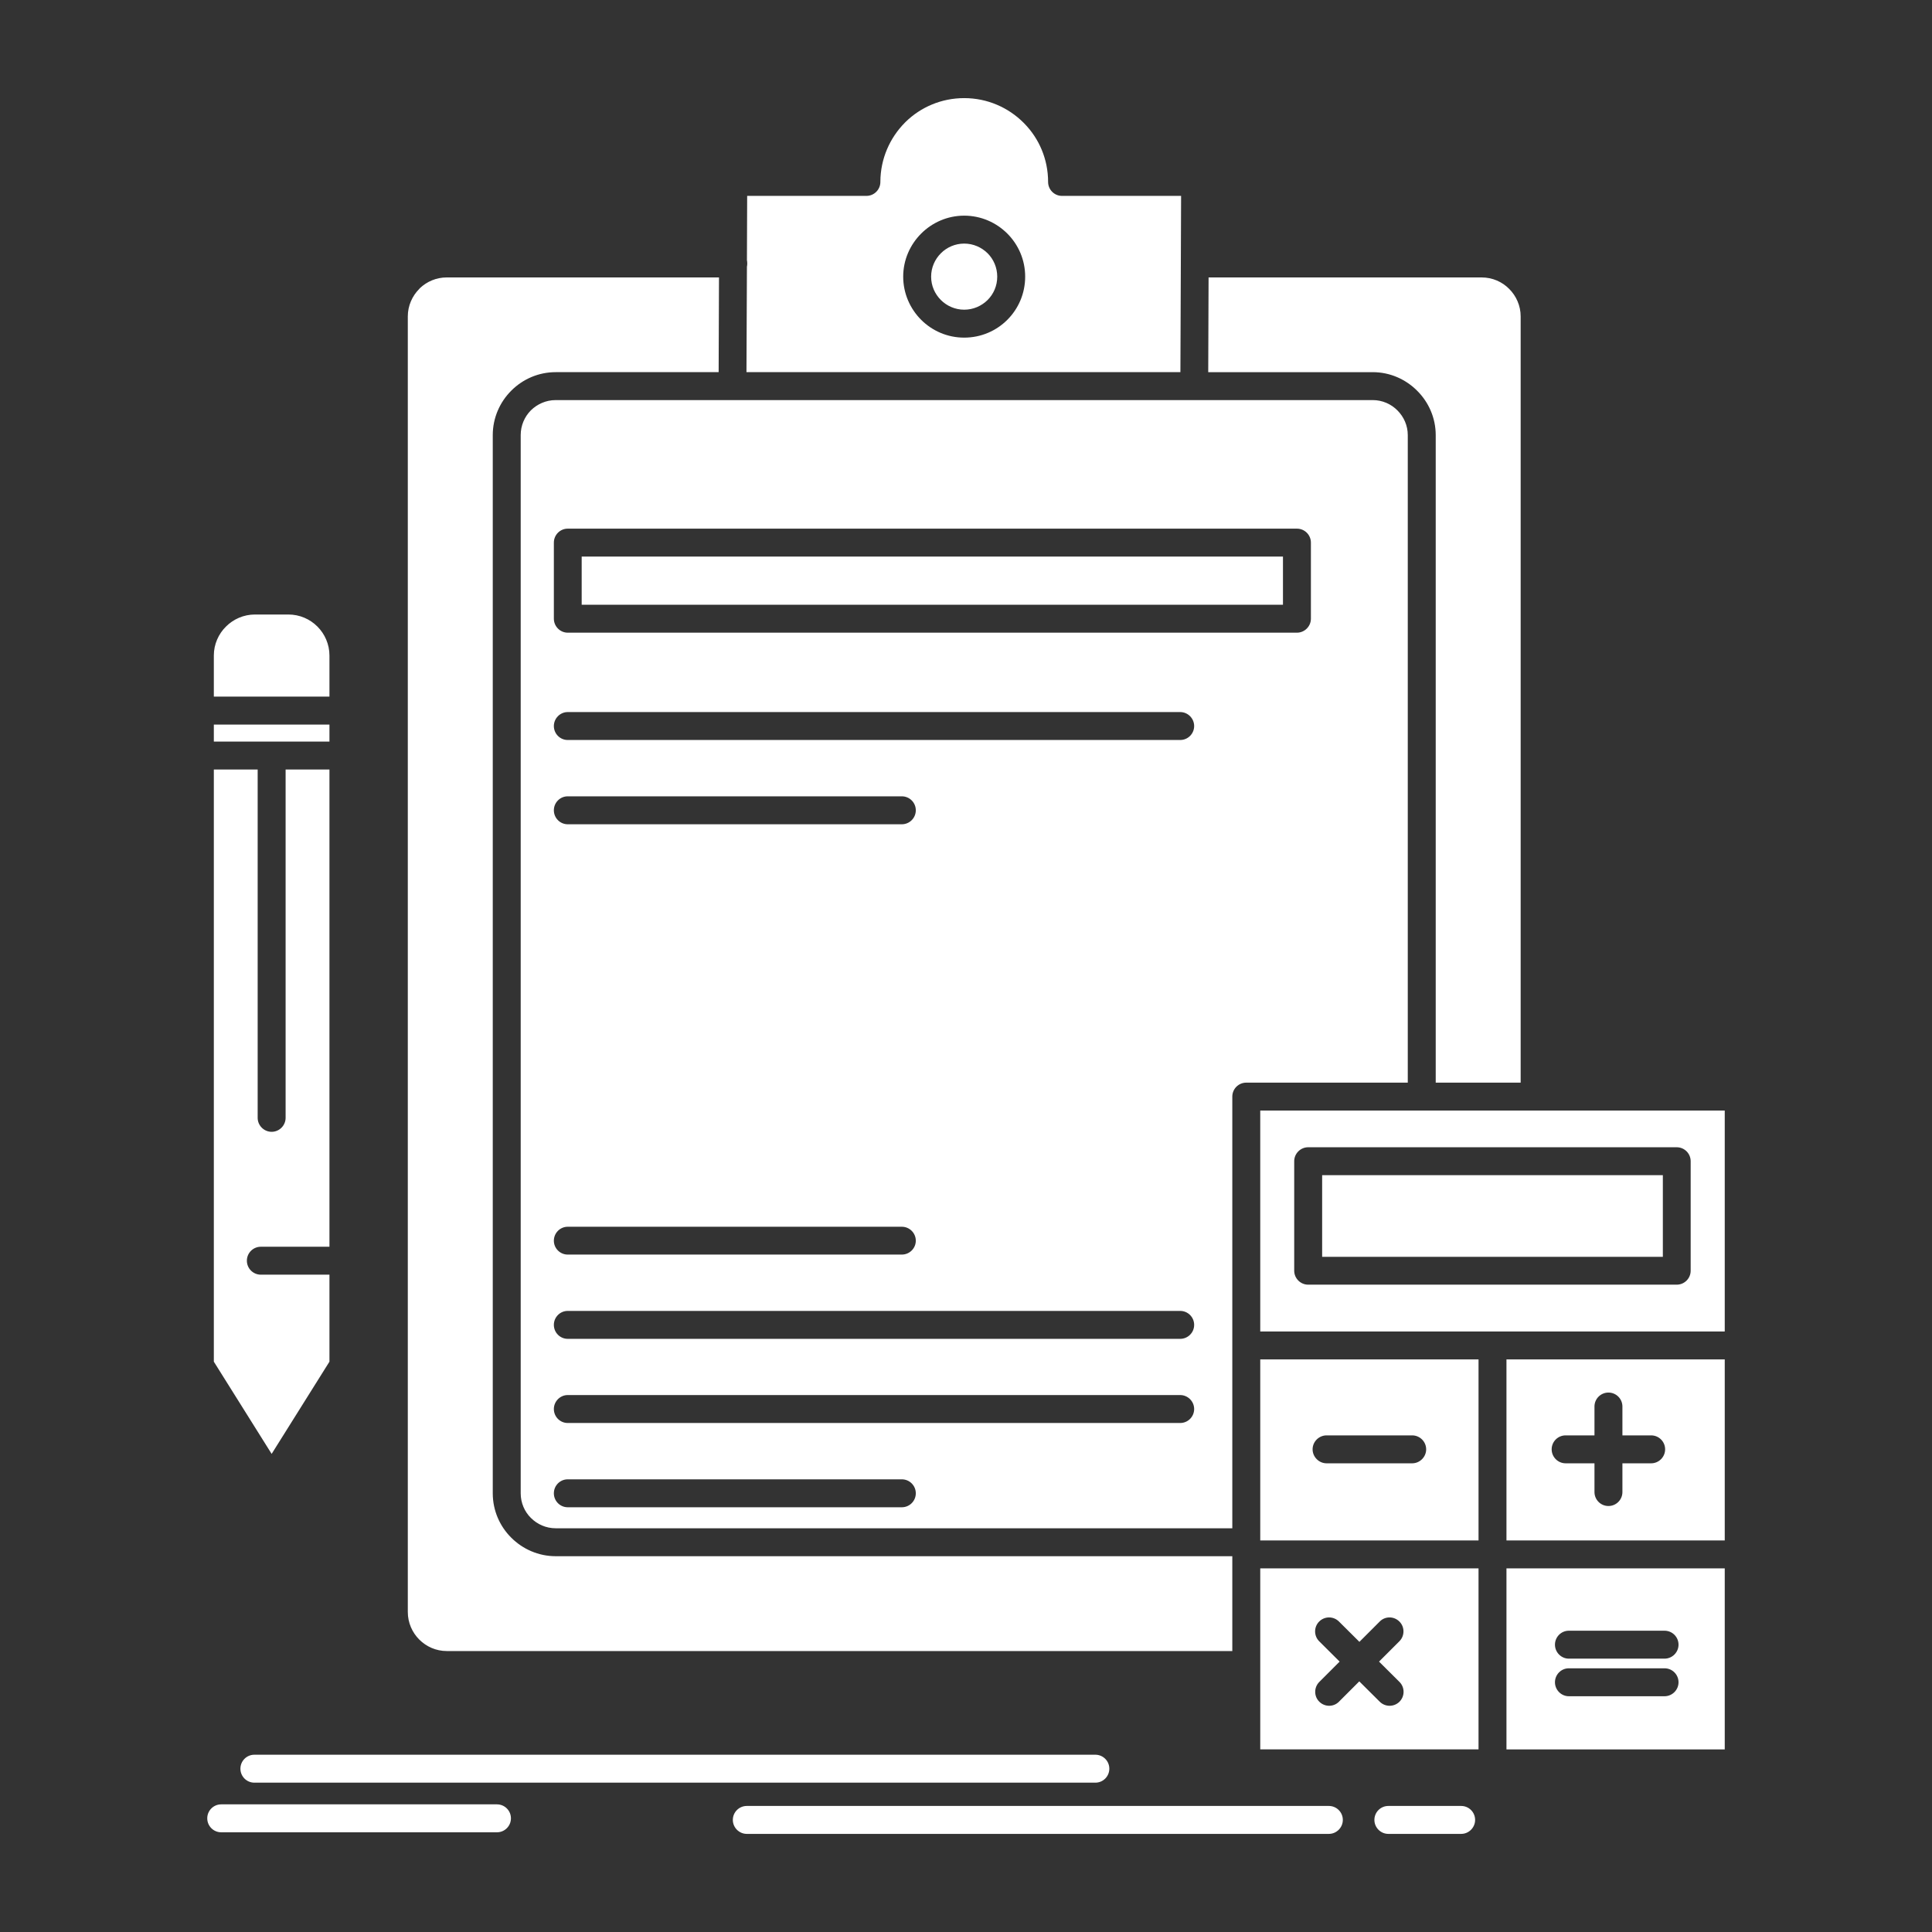 <?xml version="1.0" encoding="UTF-8" standalone="no"?>
<svg
   xmlns:dc="http://purl.org/dc/elements/1.1/"
   xmlns:cc="http://creativecommons.org/ns#"
   xmlns:rdf="http://www.w3.org/1999/02/22-rdf-syntax-ns#"
   xmlns:svg="http://www.w3.org/2000/svg"
   xmlns="http://www.w3.org/2000/svg"
   xmlns:sodipodi="http://sodipodi.sourceforge.net/DTD/sodipodi-0.dtd"
   xmlns:inkscape="http://www.inkscape.org/namespaces/inkscape"
   height="512px"
   style="enable-background:new 0 0 512 512;"
   version="1.1"
   viewBox="0 0 512 512"
   width="512px"
   xml:space="preserve"
   id="svg8"
   sodipodi:docname="calc.svg"
   inkscape:version="0.92.3 (2405546, 2018-03-11)"><rect x="0" y="0" width="512" height="512" fill="#333333" stroke="none"/><defs
     id="defs12" /><sodipodi:namedview
     pagecolor="#ffffff"
     bordercolor="#666666"
     borderopacity="1"
     objecttolerance="10"
     gridtolerance="10"
     guidetolerance="10"
     inkscape:pageopacity="0"
     inkscape:pageshadow="2"
     inkscape:window-width="2560"
     inkscape:window-height="1315"
     id="namedview10"
     showgrid="false"
     inkscape:zoom="0.4609375"
     inkscape:cx="256"
     inkscape:cy="256"
     inkscape:window-x="-13"
     inkscape:window-y="-13"
     inkscape:window-maximized="1"
     inkscape:current-layer="svg8" /><g
     id="_x32_19_x2C__Accounting_x2C__banking_x2C__calculator_x2C__finance_x2C__Audit"
     style="fill:#ffffff"><g
       id="g4"
       style="fill:#ffffff"><path
         d="M333.979,352.852h61.546h0.092h61.458v-58.539h-32.354h-0.119h-0.091    h-17.727h-0.092h-29.827h-0.088h-42.798V352.852z M391.826,415.633h-57.847v25.612v0.09v22.271h57.847V415.633z M457.075,415.633    h-57.847v47.974h57.847V415.633z M399.229,408.229h57.847v-47.975h-57.847V408.229z M333.979,408.229h57.847v-47.975h-57.847    V408.229z M440.672,311.438h-90.289v21.639h90.289V311.438z M346.68,304.034h97.663c2.05,0,3.702,1.655,3.702,3.702v29.013    c0,2.047-1.652,3.702-3.702,3.702H346.68c-2.018,0-3.702-1.655-3.702-3.702v-29.013    C342.978,305.689,344.662,304.034,346.68,304.034z M197.944,68.949c0.06,0.271,0.087,0.572,0.087,0.873s-0.028,0.602-0.087,0.873    l-0.123,27.93H312.82l0.183-46.711h-31.571c-2.019,0-3.675-1.655-3.675-3.701c0-6.05-2.407-11.527-6.317-15.5l-0.21-0.211    c-4.005-4.003-9.574-6.5-15.712-6.5c-6.05,0-11.529,2.406-15.501,6.289l-0.21,0.211c-3.973,4.003-6.468,9.541-6.5,15.62v0.091    c0,2.046-1.656,3.701-3.702,3.701h-31.6L197.944,68.949z M56.669,203.933v156.924l15.319,24.438l15.319-24.438v-23.054H69.128    c-2.046,0-3.703-1.655-3.703-3.702s1.657-3.702,3.703-3.702h18.179V203.933H75.69v92.307c0,2.017-1.656,3.702-3.702,3.702    c-2.046,0-3.703-1.686-3.703-3.702v-92.307H56.669z M56.669,192.014v4.516h30.638v-4.516H56.669z M56.669,173.716v10.895h30.638    v-10.895c0-2.979-1.235-5.719-3.19-7.675c-1.987-1.986-4.696-3.19-7.704-3.19h-8.851c-2.979,0-5.717,1.234-7.671,3.19    C57.904,167.997,56.669,170.736,56.669,173.716z M339.998,147.502H154.152v12.761h185.846V147.502z M150.45,140.098h193.251    c2.045,0,3.702,1.655,3.702,3.702v20.165c0,2.016-1.657,3.701-3.702,3.701H150.45c-2.018,0-3.671-1.686-3.671-3.701V143.8    C146.779,141.753,148.432,140.098,150.45,140.098z M150.45,332.476c-2.018,0-3.671-1.655-3.671-3.672    c0-2.046,1.653-3.702,3.671-3.702h88.544c2.046,0,3.703,1.656,3.703,3.702c0,2.017-1.656,3.672-3.703,3.672H150.45z     M150.45,354.807c-2.018,0-3.671-1.654-3.671-3.701s1.653-3.701,3.671-3.701h162.311c2.046,0,3.702,1.654,3.702,3.701    s-1.656,3.701-3.702,3.701H150.45z M150.45,377.109c-2.018,0-3.671-1.656-3.671-3.702c0-2.017,1.653-3.702,3.671-3.702h162.311    c2.046,0,3.702,1.686,3.702,3.702c0,2.046-1.656,3.702-3.702,3.702H150.45z M150.45,399.44c-2.018,0-3.671-1.655-3.671-3.702    s1.653-3.701,3.671-3.701h88.544c2.046,0,3.703,1.654,3.703,3.701s-1.656,3.702-3.703,3.702H150.45z M190.448,98.625l0.091-25.102    h-72.141c-2.769,0-5.268,1.084-7.135,2.859l-0.151,0.181c-1.863,1.866-3.039,4.454-3.039,7.284v343.342    c0,2.859,1.176,5.447,3.039,7.314c1.867,1.865,4.426,3.039,7.286,3.039h208.176v-25.131H147.26c-4.576,0-8.76-1.896-11.767-4.905    c-3.04-3.01-4.906-7.192-4.906-11.769v-280.44c0-4.544,1.867-8.728,4.875-11.737l0.06-0.061c3.011-3.01,7.163-4.875,11.739-4.875    H190.448z M380.48,286.91h22.51V83.848c0-2.83-1.172-5.418-3.039-7.284c-1.867-1.896-4.453-3.04-7.314-3.04h-72.352l-0.092,25.102    h43.613c4.572,0,8.729,1.896,11.736,4.905c3.039,3.01,4.938,7.192,4.938,11.768V286.91z M261.719,67.113    c-1.597-1.564-3.763-2.559-6.201-2.559c-2.408,0-4.604,0.994-6.17,2.559c-1.597,1.596-2.59,3.792-2.59,6.2    c0,2.438,0.993,4.604,2.59,6.2c1.565,1.564,3.762,2.558,6.17,2.558c2.438,0,4.604-0.993,6.201-2.558    c1.593-1.596,2.559-3.763,2.559-6.2C264.277,70.905,263.312,68.709,261.719,67.113z M255.518,57.151    c4.484,0,8.518,1.836,11.438,4.755c2.92,2.92,4.724,6.953,4.724,11.407c0,4.484-1.804,8.517-4.724,11.437    s-6.953,4.725-11.438,4.725c-4.454,0-8.486-1.805-11.406-4.725c-2.92-2.92-4.755-6.982-4.755-11.437s1.835-8.487,4.755-11.407    C247.031,58.987,251.064,57.151,255.518,57.151z M150.45,196.107c-2.018,0-3.671-1.654-3.671-3.701    c0-2.017,1.653-3.702,3.671-3.702h162.311c2.046,0,3.702,1.686,3.702,3.702c0,2.047-1.656,3.701-3.702,3.701H150.45z     M150.45,218.439c-2.018,0-3.671-1.655-3.671-3.702s1.653-3.702,3.671-3.702h88.544c2.046,0,3.703,1.655,3.703,3.702    s-1.656,3.702-3.703,3.702H150.45z M351.555,387.793c-2.014,0-3.702-1.686-3.702-3.702c0-2.046,1.688-3.701,3.702-3.701h22.693    c2.018,0,3.701,1.655,3.701,3.701c0,2.017-1.684,3.702-3.701,3.702H351.555z M414.908,387.793c-2.046,0-3.702-1.686-3.702-3.702    c0-2.046,1.656-3.701,3.702-3.701h7.644v-7.646c0-2.046,1.657-3.701,3.703-3.701s3.702,1.655,3.702,3.701v7.646h7.616    c2.046,0,3.702,1.655,3.702,3.701c0,2.017-1.656,3.702-3.702,3.702h-7.616v7.615c0,2.046-1.656,3.701-3.702,3.701    s-3.703-1.655-3.703-3.701v-7.615H414.908z M365.643,429.719c1.414-1.446,3.762-1.446,5.204,0    c1.446,1.414,1.446,3.761,0.032,5.206l-5.42,5.417l5.42,5.387c1.445,1.445,1.445,3.792,0,5.238c-1.447,1.444-3.795,1.444-5.236,0    l-5.419-5.388l-5.388,5.388c-1.414,1.444-3.762,1.444-5.207,0c-1.443-1.415-1.443-3.762-0.029-5.208l5.416-5.417l-5.416-5.387    c-1.445-1.444-1.445-3.792,0-5.236c1.443-1.446,3.791-1.446,5.236,0l5.419,5.387L365.643,429.719z M441.124,432.156    c2.047,0,3.703,1.654,3.703,3.701c0,2.018-1.656,3.702-3.703,3.702h-25.373c-2.015,0-3.671-1.685-3.671-3.702    c0-2.047,1.656-3.701,3.671-3.701H441.124z M441.124,442.117c2.047,0,3.703,1.655,3.703,3.703c0,2.016-1.656,3.7-3.703,3.7    h-25.373c-2.015,0-3.671-1.685-3.671-3.7c0-2.048,1.656-3.703,3.671-3.703H441.124z M67.412,472.426    c-2.046,0-3.699-1.656-3.699-3.703c0-2.046,1.653-3.702,3.699-3.702h222.868c2.046,0,3.702,1.656,3.702,3.702    c0,2.047-1.656,3.703-3.702,3.703H67.412z M197.913,485.999c-2.046,0-3.703-1.686-3.703-3.703c0-2.046,1.657-3.7,3.703-3.7    h154.246c2.047,0,3.703,1.654,3.703,3.7c0,2.018-1.656,3.703-3.703,3.703H197.913z M367.927,485.999    c-2.046,0-3.699-1.686-3.699-3.703c0-2.046,1.653-3.7,3.699-3.7h19.296c2.045,0,3.698,1.654,3.698,3.7    c0,2.018-1.653,3.703-3.698,3.703H367.927z M58.624,485.577c-2.046,0-3.699-1.655-3.699-3.702c0-2.046,1.653-3.701,3.699-3.701    h73.075c2.046,0,3.703,1.655,3.703,3.701c0,2.047-1.657,3.702-3.703,3.702H58.624z M330.277,286.91h42.798V115.298    c0-2.528-1.053-4.845-2.737-6.53c-1.656-1.686-4.004-2.739-6.531-2.739H147.26c-2.558,0-4.875,1.054-6.563,2.708    c-1.685,1.686-2.706,4.033-2.706,6.562v280.44c0,2.528,1.021,4.876,2.706,6.53c1.688,1.687,4.004,2.739,6.563,2.739h179.314    v-48.455v-0.12v-65.821C326.574,288.564,328.23,286.91,330.277,286.91z"
         style="fill-rule:evenodd;clip-rule:evenodd;fill:#ffffff"
         id="path2" /></g></g><g
     id="Layer_1"
     style="fill:#ffffff" /></svg>